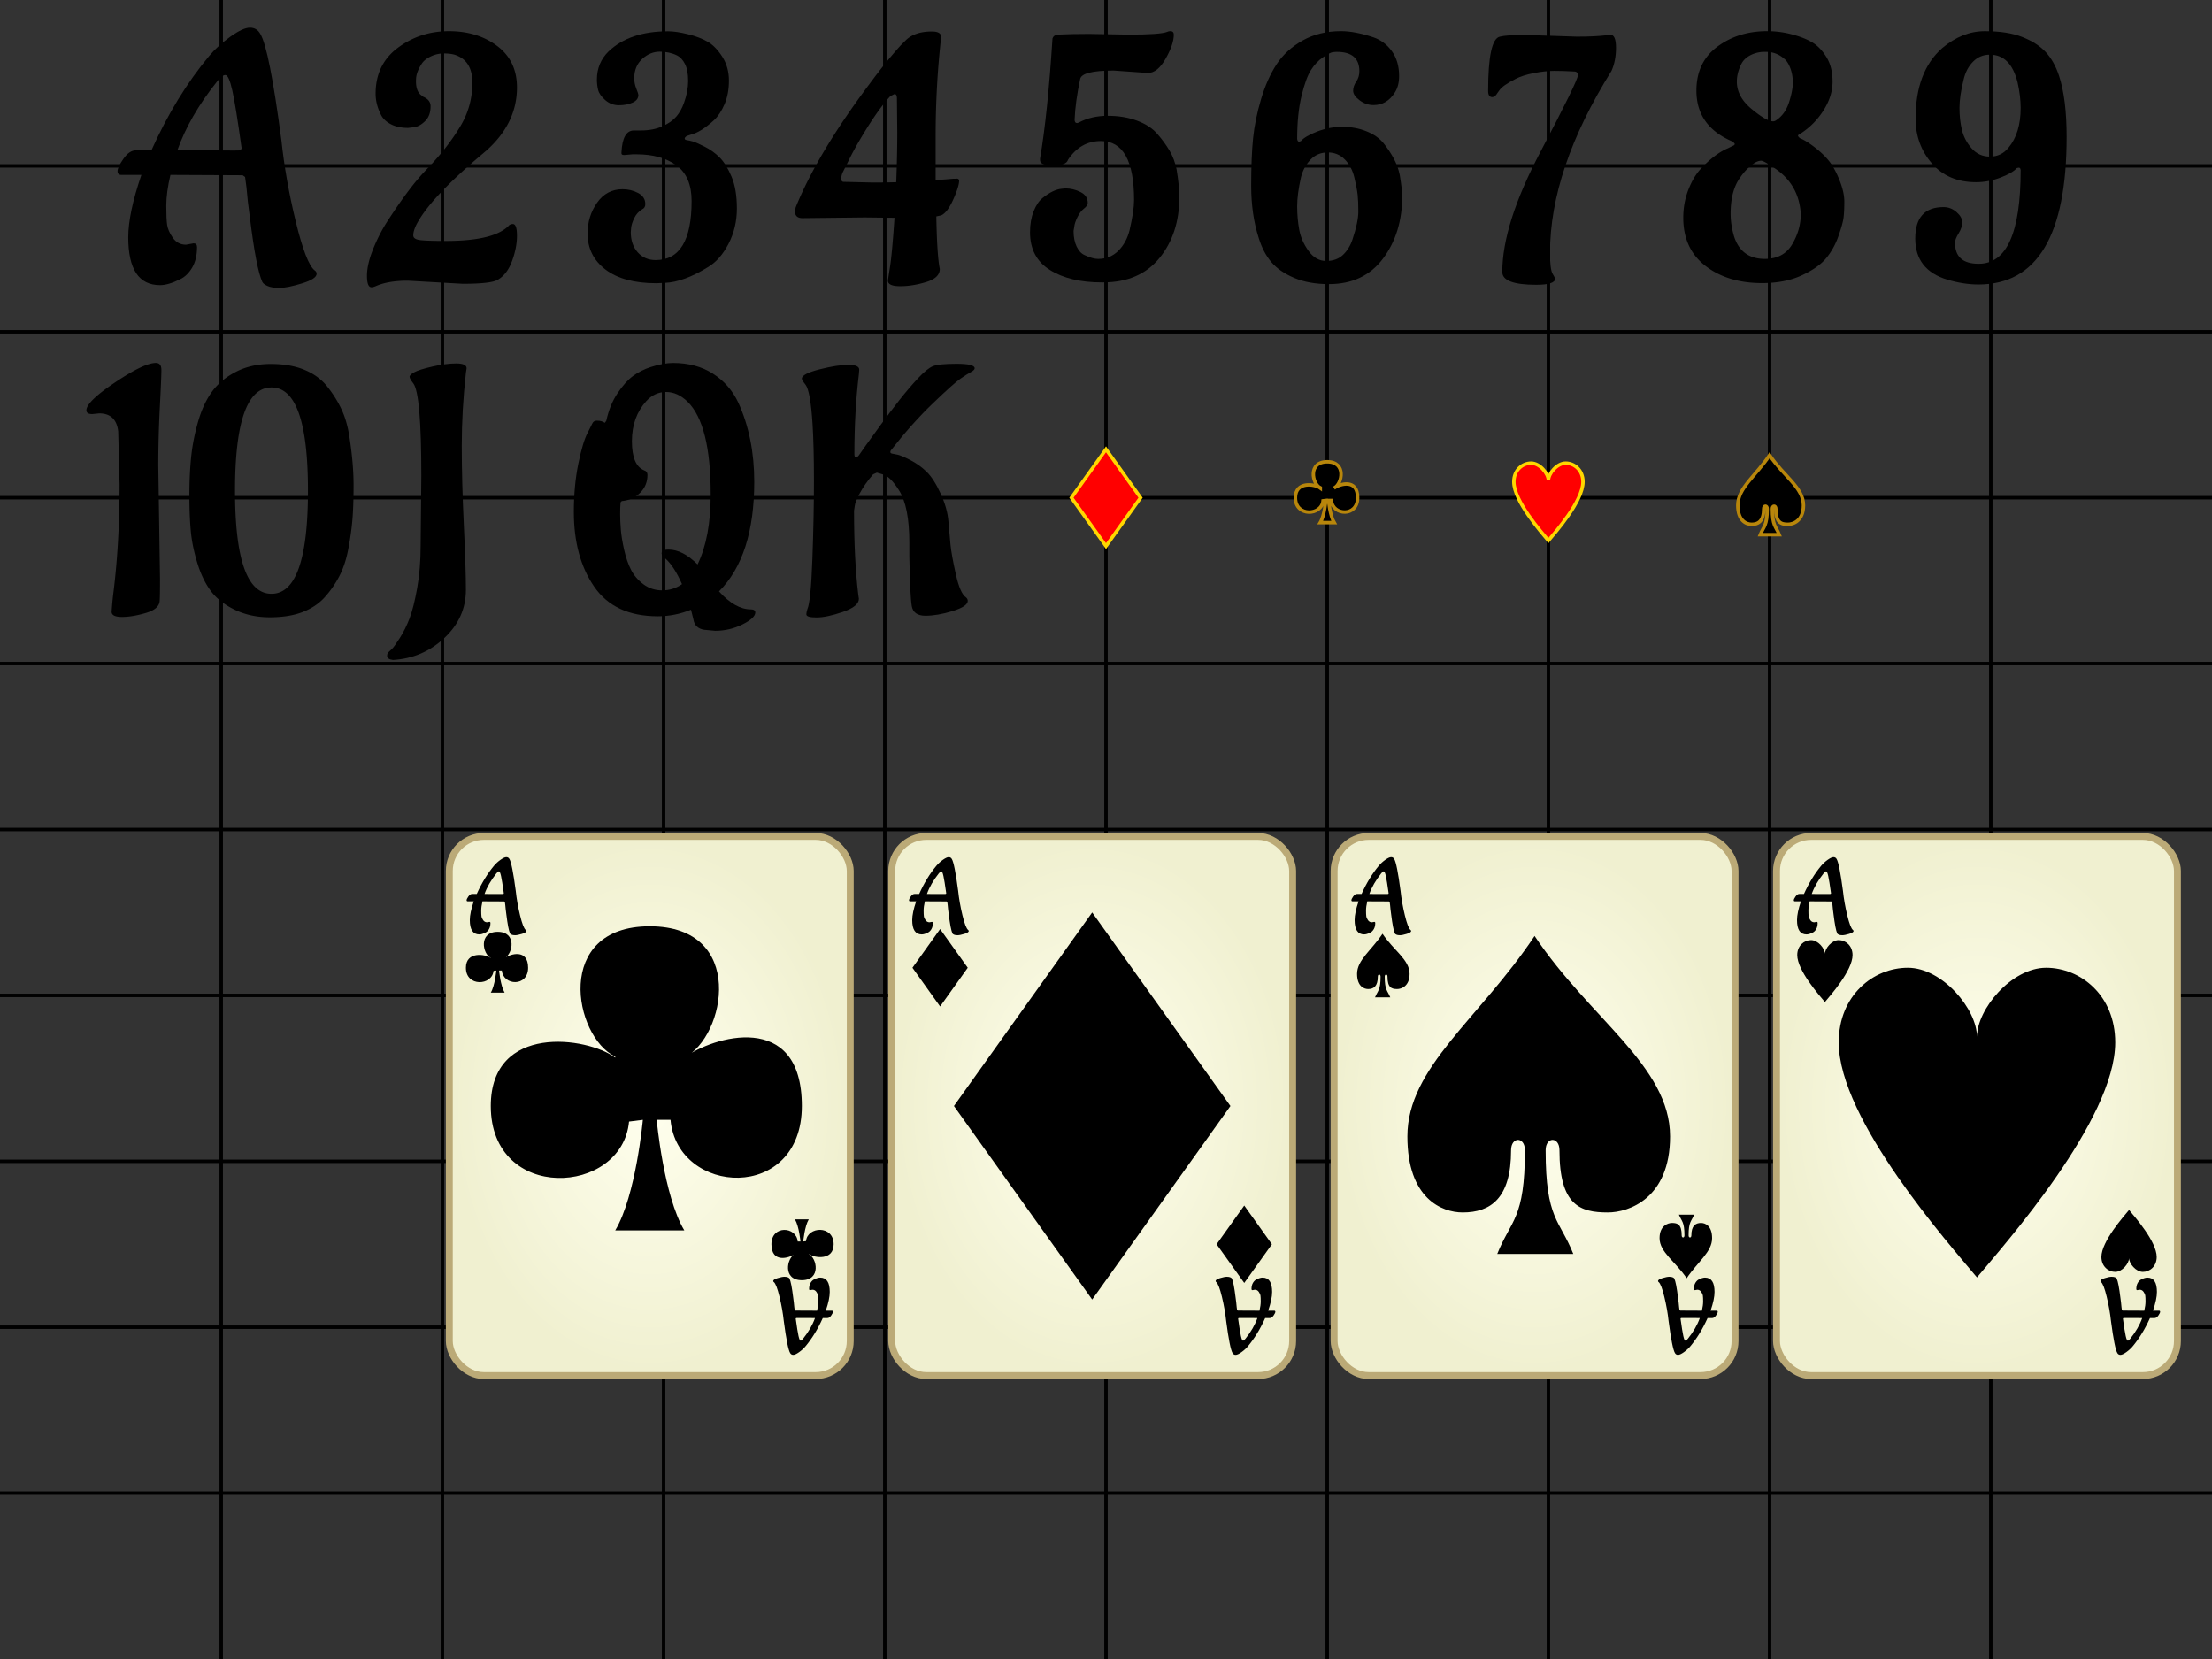 <?xml version="1.0" encoding="UTF-8"?>
<svg width="640" height="480" xmlns="http://www.w3.org/2000/svg" xmlns:svg="http://www.w3.org/2000/svg">
  <rect width="100%" height="100%" fill="#333333" stroke="none"/>
  <defs>
    <g id="grid10x10">
      <line x1="10%" y1="0" x2="10%" y2="100%" stroke="currentColor" />
      <line x1="20%" y1="0" x2="20%" y2="100%" stroke="currentColor" />
      <line x1="30%" y1="0" x2="30%" y2="100%" stroke="currentColor" />
      <line x1="40%" y1="0" x2="40%" y2="100%" stroke="currentColor" />
      <line x1="50%" y1="0" x2="50%" y2="100%" stroke="currentColor" />
      <line x1="60%" y1="0" x2="60%" y2="100%" stroke="currentColor" />
      <line x1="70%" y1="0" x2="70%" y2="100%" stroke="currentColor" />
      <line x1="80%" y1="0" x2="80%" y2="100%" stroke="currentColor" />
      <line x1="90%" y1="0" x2="90%" y2="100%" stroke="currentColor" />

      <line y1="10%" x1="0" y2="10%" x2="100%" stroke="currentColor" />
      <line y1="20%" x1="0" y2="20%" x2="100%" stroke="currentColor" />
      <line y1="30%" x1="0" y2="30%" x2="100%" stroke="currentColor" />
      <line y1="40%" x1="0" y2="40%" x2="100%" stroke="currentColor" />
      <line y1="50%" x1="0" y2="50%" x2="100%" stroke="currentColor" />
      <line y1="60%" x1="0" y2="60%" x2="100%" stroke="currentColor" />
      <line y1="70%" x1="0" y2="70%" x2="100%" stroke="currentColor" />
      <line y1="80%" x1="0" y2="80%" x2="100%" stroke="currentColor" />
      <line y1="90%" x1="0" y2="90%" x2="100%" stroke="currentColor" />
    </g>
    <!-- Ranks -->
    <g id="ranks">
      <g id="rankA">
        <g transform="translate(-30 -40)">
          <path
            d="M 19.81 62.802 L 22.01 62.402 Q 23.01 62.402 23.01 63.502 Q 23.01 67.002 21.61 69.402 Q 20.21 71.802 18.11 72.802 Q 14.71 74.502 12.31 74.502 Q 7.71 74.502 5.41 71.052 Q 3.11 67.602 3.11 60.652 Q 3.11 53.702 6.91 42.602 L 1.11 42.602 Q 0.01 42.602 0.01 41.502 Q 0.01 40.402 1.71 37.952 Q 3.41 35.502 5.31 35.502 L 9.81 35.502 Q 16.91 19.702 26.51 8.202 Q 29.01 5.202 32.66 2.602 Q 36.31 0.002 38.31 0.002 Q 40.31 0.002 41.31 1.802 Q 43.91 6.002 47.41 32.502 Q 48.61 43.902 51.56 56.052 Q 54.51 68.202 57.01 70.202 Q 57.61 70.602 57.61 71.202 Q 57.61 72.702 53.36 74.002 Q 49.11 75.302 46.86 75.302 Q 44.61 75.302 43.41 74.752 Q 42.21 74.202 41.91 73.602 Q 40.11 69.702 38.31 55.002 L 37.71 50.302 Q 37.31 45.602 36.91 43.202 L 36.21 42.702 L 15.31 42.602 Q 14.11 47.702 14.11 51.502 Q 14.11 55.302 14.36 57.052 Q 14.61 58.802 16.01 60.802 Q 17.41 62.802 19.81 62.802 Z M 17.31 35.502 L 17.41 35.502 Q 31.31 35.502 33.36 35.552 Q 35.41 35.602 35.61 35.402 Q 35.81 35.202 35.91 34.902 Q 34.21 22.602 33.21 18.152 Q 32.21 13.702 31.21 13.702 Q 30.21 13.702 28.71 15.702 Q 20.81 25.602 17.31 35.502 Z" />
        </g>
      </g>
      <g id="rank2">
        <g transform="translate(-22 -39)">
          <path
            d="M 27.874 73.112 L 11.974 72.212 Q 6.274 72.212 2.674 73.812 Q 1.974 74.112 1.474 74.112 Q 0.174 74.112 0.174 70.762 Q 0.174 67.412 2.074 62.762 Q 3.974 58.112 6.674 54.112 Q 12.374 45.412 16.574 40.912 L 18.474 38.912 Q 23.974 33.012 27.324 27.312 Q 30.674 21.612 30.674 14.912 Q 30.674 8.612 25.774 6.912 Q 24.674 6.512 22.674 6.462 A 9.387 9.387 0 0 0 22.44 6.459 A 8.683 8.683 0 0 0 18.874 7.212 Q 17.074 8.012 16.174 9.212 Q 14.474 11.712 14.374 13.812 Q 14.174 17.412 15.974 18.612 L 16.474 19.012 Q 18.574 19.912 18.574 21.712 L 18.574 21.812 Q 18.574 24.512 16.974 26.062 Q 15.374 27.612 13.774 27.812 L 12.074 28.012 Q 9.074 28.012 7.024 26.912 Q 4.974 25.812 4.174 24.112 Q 2.674 21.112 2.674 18.112 Q 2.674 9.612 9.124 4.812 Q 15.574 0.012 23.874 0.012 Q 32.174 0.012 37.874 4.312 Q 43.574 8.612 43.574 16.312 Q 43.574 26.712 34.674 34.612 L 32.674 36.312 Q 19.274 47.712 15.074 54.912 Q 13.574 57.412 13.574 59.112 Q 13.574 60.212 15.524 60.462 Q 17.474 60.712 23.074 60.712 Q 37.174 60.712 41.374 56.112 Q 41.874 55.812 42.374 55.812 Q 43.574 55.812 43.574 59.212 Q 43.574 62.612 42.174 66.462 Q 40.774 70.312 38.074 71.912 Q 36.174 73.112 27.874 73.112 Z" />
        </g>
      </g>
      <g id="rank3">
        <g transform="translate(-22 -39)">
          <path
            d="M 10.704 35.848 L 10.504 35.848 Q 9.804 35.848 9.804 35.348 L 9.804 35.148 Q 10.104 28.748 13.404 28.748 L 15.404 28.748 Q 19.004 28.748 21.654 27.548 Q 24.304 26.348 25.704 24.698 Q 27.104 23.048 27.904 20.748 Q 29.104 17.448 29.104 14.398 Q 29.104 11.348 28.204 9.548 Q 27.304 7.748 25.904 7.048 Q 23.704 5.948 20.904 5.948 Q 18.104 5.948 15.804 8.048 Q 13.504 10.148 13.504 13.648 Q 13.504 15.148 14.104 16.648 Q 14.704 18.148 14.704 18.448 Q 14.704 19.948 13.004 20.698 Q 11.304 21.448 9.054 21.448 Q 6.804 21.448 5.104 19.948 Q 3.404 18.448 3.054 16.998 Q 2.704 15.548 2.704 14.048 Q 2.704 9.148 6.104 5.848 Q 12.204 0.048 23.304 0.048 Q 25.604 0.048 29.054 0.898 Q 32.504 1.748 34.804 3.098 Q 37.104 4.448 39.004 7.448 Q 40.904 10.448 40.904 14.298 Q 40.904 18.148 39.654 21.098 Q 38.404 24.048 36.604 25.748 Q 32.804 29.248 29.904 29.948 L 28.704 30.348 Q 28.104 30.748 28.104 31.098 Q 28.104 31.448 28.754 31.548 Q 29.404 31.648 30.354 31.898 Q 31.304 32.148 33.804 33.398 Q 36.304 34.648 38.204 36.548 Q 40.104 38.448 41.654 42.098 Q 43.204 45.748 43.204 51.298 Q 43.204 56.848 40.804 61.498 Q 38.404 66.148 34.904 68.248 Q 27.804 72.648 22.304 72.848 L 19.904 72.948 Q 10.404 72.948 5.204 68.998 Q 0.004 65.048 0.004 58.548 Q 0.004 53.548 2.754 49.648 Q 5.504 45.748 10.104 45.748 Q 12.604 45.748 14.654 46.848 Q 16.704 47.948 16.704 50.048 Q 16.704 51.148 15.804 51.548 Q 14.304 52.448 13.504 54.098 Q 12.704 55.748 12.604 56.948 L 12.504 58.148 Q 12.504 61.748 14.504 63.998 Q 16.504 66.248 19.704 66.248 Q 30.104 66.248 30.104 49.148 Q 30.104 42.048 25.704 38.848 Q 21.304 35.648 14.204 35.648 L 13.004 35.648 L 10.704 35.848 Z" />
        </g>
      </g>
      <g id="rank4">
        <g transform="translate(-26 -39)">
          <path
            d="M 28.808 54.01 L 20.208 53.91 L 2.208 54.11 Q 0.008 54.11 0.008 52.11 L 0.208 51.01 Q 6.608 35.21 21.708 15.11 Q 26.508 8.61 30.608 4.11 L 31.908 2.81 Q 34.508 0.11 39.608 0.11 Q 42.308 0.11 42.308 1.71 Q 40.708 15.81 40.708 30.41 L 40.708 43.11 Q 42.008 43.01 43.508 42.91 L 45.808 42.71 L 46.708 42.71 A 0.614 0.614 0 0 1 47.508 43.21 Q 47.508 44.91 45.808 48.71 Q 44.108 52.51 42.308 53.31 L 40.908 53.61 Q 41.108 64.91 41.908 68.81 Q 41.908 71.41 37.958 72.61 Q 34.008 73.81 30.458 73.81 Q 26.908 73.81 26.908 72.21 Q 26.908 72.01 27.508 68.21 Q 28.108 64.41 28.808 54.01 Z M 14.108 43.61 L 22.408 43.81 Q 26.808 43.81 29.308 43.71 Q 29.608 35.51 29.608 29.31 L 29.508 19.51 Q 29.508 18.21 28.808 18.21 L 27.608 18.81 Q 24.508 22.21 21.058 27.71 Q 17.608 33.21 15.708 37.11 L 13.808 40.91 Q 13.408 41.81 13.408 42.71 Q 13.408 43.61 14.108 43.61 Z" />
        </g>
      </g>
      <g id="rank5">
        <g transform="translate(-22 -39)">
          <path
            d="M 34.118 12.109 L 24.218 11.409 Q 14.918 11.409 14.518 13.909 Q 13.118 20.509 12.918 25.609 Q 12.918 26.609 13.618 26.609 Q 13.818 26.609 14.218 26.409 Q 17.818 24.509 22.518 24.509 Q 27.218 24.509 30.968 25.909 Q 34.718 27.309 36.818 29.709 Q 38.918 32.109 40.368 34.559 Q 41.818 37.009 42.418 40.009 Q 43.218 44.809 43.218 48.009 Q 43.218 58.609 37.468 65.659 Q 31.718 72.709 21.118 72.709 L 20.818 72.709 Q 11.518 72.709 5.768 69.109 Q 0.018 65.509 0.018 58.209 Q 0.018 54.709 1.068 52.109 Q 2.118 49.509 3.618 48.309 Q 6.718 45.809 9.218 45.609 L 10.218 45.509 Q 12.518 45.509 14.618 46.559 Q 16.718 47.609 16.718 49.709 Q 16.718 50.509 15.618 51.359 Q 14.518 52.209 13.718 53.859 Q 12.918 55.509 12.818 56.609 L 12.618 57.809 Q 12.618 60.509 13.518 62.359 Q 14.418 64.209 15.818 64.809 Q 18.118 65.909 19.718 65.909 Q 23.218 65.909 25.568 63.559 Q 27.918 61.209 28.818 57.609 Q 30.118 52.009 30.118 48.909 Q 30.118 31.809 20.518 31.809 Q 14.618 31.809 11.018 37.209 Q 10.518 38.909 6.718 38.909 Q 2.918 38.909 2.918 37.309 L 2.918 36.909 Q 5.118 24.009 6.518 2.109 Q 6.818 1.209 7.918 1.009 Q 12.018 0.809 17.118 0.809 L 28.618 1.009 Q 37.818 1.009 39.718 0.209 Q 40.118 0.009 40.618 0.009 Q 41.618 0.009 41.618 1.009 Q 41.618 3.809 39.268 7.959 Q 36.918 12.109 34.118 12.109 Z" />
        </g>
      </g>
      <g id="rank6">
        <g transform="translate(-22 -39)">
          <path
            d="M 22.506 73.205 Q 16.706 73.205 12.456 71.405 Q 8.206 69.605 5.856 66.855 Q 3.506 64.105 2.206 59.905 Q 0.006 53.105 0.006 44.755 Q 0.006 36.405 0.556 31.005 Q 1.106 25.605 2.856 19.705 Q 4.606 13.805 7.356 9.605 Q 10.106 5.405 14.906 2.705 Q 19.706 0.005 26.006 0.005 Q 30.006 0.005 35.406 1.805 Q 38.606 2.905 40.706 5.805 Q 42.806 8.705 42.806 13.005 Q 42.806 15.805 41.606 17.705 Q 39.306 21.405 35.406 21.405 Q 33.206 21.405 31.356 20.005 Q 29.506 18.605 29.506 17.255 Q 29.506 15.905 30.406 14.605 Q 31.306 13.305 31.306 11.605 Q 31.306 6.005 24.806 6.005 Q 24.306 6.005 23.556 6.105 Q 22.806 6.205 20.806 7.555 Q 18.806 8.905 17.306 11.255 Q 15.806 13.605 14.556 18.805 Q 13.306 24.005 13.306 31.205 Q 13.406 32.005 13.906 32.005 Q 14.006 32.005 14.406 31.805 Q 15.606 30.405 19.106 29.055 Q 22.606 27.705 26.406 27.705 Q 30.206 27.705 33.406 29.005 Q 36.606 30.305 38.356 32.505 Q 40.106 34.705 41.306 36.955 Q 42.506 39.205 43.006 41.705 Q 43.706 46.005 43.706 47.705 Q 43.706 58.405 38.156 65.805 Q 32.606 73.205 22.506 73.205 Z M 29.856 42.355 Q 29.106 39.205 27.106 37.155 Q 25.106 35.105 22.156 35.105 Q 19.206 35.105 17.206 37.155 Q 15.206 39.205 14.406 42.305 Q 13.306 47.205 13.306 50.705 Q 13.306 54.205 13.906 57.455 Q 14.506 60.705 16.606 63.605 Q 18.706 66.505 21.706 66.505 Q 24.706 66.505 26.556 64.755 Q 28.406 63.005 29.306 60.305 Q 31.006 55.205 31.006 52.205 Q 31.006 49.205 30.806 47.355 Q 30.606 45.505 29.856 42.355 Z" />
        </g>
      </g>
      <g id="rank7">
        <g transform="translate(-18 -38)">
          <path
            d="M 11.06 0.1 L 26.26 0.6 Q 31.46 0.6 34.76 0.2 L 35.86 0 Q 37.56 0 37.56 3.8 Q 37.56 7.6 36.26 10.5 Q 18.46 39 18.46 63.2 Q 18.46 67.9 19.21 69.2 Q 19.96 70.5 19.96 70.6 Q 19.96 72.4 14.46 72.4 Q 4.66 72.4 4.66 68.7 Q 4.66 54.9 15.61 34.1 Q 26.56 13.3 26.56 11.7 Q 26.56 10.9 25.76 10.7 Q 22.36 10.5 19.71 10.5 Q 17.06 10.5 13.76 11.15 Q 10.46 11.8 8.56 12.8 Q 4.76 14.7 3.76 16.2 L 3.26 16.9 Q 2.56 18.1 1.76 18.1 Q 0.56 18.1 0.56 16.3 Q 0.56 1.3 3.96 0.6 Q 5.96 0.1 11.06 0.1 Z" />
        </g>
      </g>
      <g id="rank8">
        <g transform="translate(-25 -39)">
          <path
            d="M 12.92 33.908 L 14.32 33.208 Q 14.92 33.008 14.92 32.608 L 14.42 32.008 Q 3.82 27.608 3.82 17.208 Q 3.82 9.008 9.87 4.508 Q 15.92 0.008 24.32 0.008 Q 27.92 0.008 31.52 0.958 Q 35.12 1.908 37.42 3.308 Q 39.72 4.708 41.47 7.558 Q 43.22 10.408 43.22 14.608 Q 43.22 18.808 40.62 22.908 Q 38.02 27.008 34.02 29.608 Q 33.22 30.008 33.22 30.258 Q 33.22 30.508 33.82 31.008 Q 35.42 31.608 37.97 33.558 Q 40.52 35.508 42.17 37.558 Q 43.82 39.608 45.22 43.108 Q 46.62 46.608 46.62 49.308 Q 46.62 52.008 46.42 53.808 Q 46.22 55.608 44.92 59.308 Q 43.62 63.008 41.32 65.758 Q 39.02 68.508 34.22 70.708 Q 29.42 72.908 22.82 72.908 Q 12.92 72.908 6.47 67.958 Q 0.02 63.008 0.02 54.008 Q 0.02 49.708 1.47 45.958 Q 2.92 42.208 5.02 39.908 Q 9.12 35.508 12.92 33.908 Z M 34.02 52.908 Q 33.52 44.408 26.52 39.708 Q 23.32 37.508 22.57 37.508 Q 21.82 37.508 20.97 37.958 Q 20.12 38.408 18.87 39.558 Q 17.62 40.708 16.52 42.308 Q 13.72 46.108 13.72 52.808 Q 13.72 56.008 14.72 59.408 Q 16.82 65.908 23.62 65.908 Q 29.02 65.908 31.52 61.708 Q 34.02 57.508 34.02 52.908 Z M 27.02 25.708 Q 29.52 24.008 30.62 20.608 Q 31.72 17.208 31.72 14.908 Q 31.72 12.608 30.97 10.658 Q 30.22 8.708 29.12 7.908 Q 27.02 6.108 24.27 6.008 A 13.578 13.578 0 0 0 23.777 5.999 A 9.111 9.111 0 0 0 19.57 6.908 Q 17.62 7.908 16.82 9.508 Q 15.52 12.108 15.52 14.608 Q 15.52 19.008 19.82 22.558 Q 24.12 26.108 26.02 26.108 Q 26.52 26.108 27.02 25.708 Z" />
        </g>
      </g>
      <g id="rank9">
        <g transform="translate(-22 -39)">
          <path
            d="M 18.44 67.314 L 18.54 67.314 Q 30.64 67.314 30.64 40.214 Q 30.54 39.414 30.04 39.414 Q 29.94 39.414 29.54 39.614 Q 28.34 41.014 24.84 42.364 Q 21.34 43.714 17.74 43.714 Q 9.64 43.714 4.94 38.264 Q 0.24 32.814 0.24 25.314 Q 0.24 11.714 7.94 4.914 Q 13.74 0.014 20.29 0.014 Q 26.84 0.014 31.14 1.714 Q 35.44 3.414 37.89 6.064 Q 40.34 8.714 41.74 12.914 Q 43.94 19.614 43.94 30.614 Q 43.94 73.314 18.44 73.314 Q 14.14 73.314 9.44 71.914 Q 0.14 69.114 0.14 60.014 Q 0.14 50.914 8.34 50.914 Q 10.44 50.914 12.09 52.364 Q 13.74 53.814 13.74 55.314 Q 13.74 56.814 12.69 58.514 Q 11.64 60.214 11.64 61.214 Q 11.64 67.314 18.44 67.314 Z M 13.64 28.564 Q 14.34 31.514 16.44 33.914 Q 18.54 36.314 21.79 36.314 Q 25.04 36.314 27.14 33.714 Q 30.64 29.514 30.64 22.214 Q 30.64 18.814 29.74 14.814 Q 27.74 6.814 21.74 6.814 Q 18.84 6.814 16.84 8.864 Q 14.84 10.914 14.14 14.014 Q 12.94 18.814 12.94 22.214 Q 12.94 25.614 13.64 28.564 Z" />
        </g>
      </g>
      <g id="rankT">
        <g transform="translate(-39 -39)">
          <path
            d="M 68.9 67.85 Q 66.4 70.6 62.5 72.1 Q 58.6 73.6 53.05 73.6 Q 47.5 73.6 43 71.45 Q 38.5 69.3 36.05 66.05 Q 33.6 62.8 32.1 57.9 Q 30.6 53 30.2 48.6 Q 29.8 44.2 29.8 38.25 Q 29.8 32.3 30.3 27.3 Q 30.8 22.3 32.3 17.05 Q 33.8 11.8 36.35 8.3 Q 38.9 4.8 43.3 2.55 Q 47.7 0.3 53.35 0.3 Q 59 0.3 63.1 2 Q 67.2 3.7 69.7 6.85 Q 72.2 10 73.8 13.4 Q 75.4 16.8 76.1 21.4 Q 77.3 29.2 77.3 35.35 Q 77.3 41.5 76.95 45.5 Q 76.6 49.5 75.75 53.95 Q 74.9 58.4 73.15 61.75 Q 71.4 65.1 68.9 67.85 Z M 20.8 29.8 L 21.3 62.7 Q 21.3 67.5 21.2 68.8 Q 21.1 71.2 17.2 72.35 Q 13.3 73.5 10.3 73.5 Q 7.3 73.5 7.3 72 A 87.278 87.278 0 0 1 7.8 66.6 Q 9.6 52.2 9.6 35.1 L 9.2 19.8 Q 8.6 14.6 3.7 14.6 L 1.7 14.8 Q 0 14.8 0 13.7 Q 0 11.2 8.35 5.6 Q 16.7 0 20.1 0 Q 21.7 0 21.7 2.05 Q 21.7 4.1 21.25 12.7 Q 20.8 21.3 20.8 29.8 Z M 64.1 36.95 Q 64.1 7.1 53.55 7.1 Q 43 7.1 43 36.95 Q 43 66.8 53.55 66.8 Q 64.1 66.8 64.1 36.95 Z" />
        </g>
      </g>
      <g id="rankJ">
        <g transform="translate(-16 -39)">
          <path
            d="M 9.702 52.948 L 9.902 32.748 Q 9.902 9.048 7.602 5.948 Q 6.502 4.548 6.502 3.998 Q 6.502 3.448 7.852 2.698 Q 9.202 1.948 13.102 1.048 Q 17.002 0.148 20.002 0.148 Q 23.002 0.148 23.002 1.548 L 22.802 2.848 Q 21.602 13.648 21.602 23.948 Q 21.602 34.248 22.202 46.948 Q 22.802 59.648 22.802 65.648 Q 22.802 73.748 16.552 79.598 Q 10.302 85.448 1.702 85.948 Q 0.002 85.748 0.002 84.748 Q 0.002 84.048 0.452 83.648 Q 0.902 83.248 1.502 82.648 Q 2.102 82.048 3.702 79.548 Q 5.302 77.048 6.502 73.898 Q 7.702 70.748 8.702 65.148 Q 9.702 59.548 9.702 52.948 Z" />
        </g>
      </g>
      <g id="rankQ">
        <g transform="translate(-26 -39)">
          <path
            d="M 9.029 17.307 L 9.429 16.707 Q 10.429 12.107 12.679 8.757 Q 14.929 5.407 17.179 3.757 Q 19.429 2.107 22.229 1.207 Q 25.929 0.007 28.729 0.007 Q 35.429 0.007 40.279 3.107 Q 45.129 6.207 47.629 11.507 Q 52.229 21.607 52.229 34.407 Q 52.229 55.907 42.029 66.107 Q 46.729 71.307 51.229 71.307 Q 52.529 71.307 52.529 72.207 Q 52.529 73.807 48.829 75.657 Q 45.129 77.507 40.929 77.507 L 37.729 77.207 Q 36.429 77.007 35.629 76.257 Q 34.829 75.507 34.629 74.207 L 33.929 71.407 Q 29.229 73.307 24.329 73.307 Q 11.829 73.307 5.929 64.757 Q 0.029 56.207 0.029 43.107 Q 0.029 35.507 1.329 29.157 Q 2.629 22.807 4.029 20.207 L 5.329 17.607 Q 5.729 16.707 6.629 16.707 Q 7.529 16.707 7.979 16.857 Q 8.429 17.007 8.679 17.157 Q 8.929 17.307 9.029 17.307 Z M 26.529 56.607 L 25.729 55.907 Q 25.429 55.507 25.429 55.107 Q 25.429 54.007 27.429 54.007 Q 31.529 54.007 35.829 58.307 Q 39.629 50.507 39.629 38.007 Q 39.629 17.807 32.929 11.207 Q 30.029 8.407 26.729 8.407 Q 23.429 8.407 21.029 11.007 Q 16.829 15.607 16.829 22.657 Q 16.829 29.707 20.429 31.107 Q 21.329 31.407 21.329 32.407 Q 21.329 35.407 19.329 37.457 Q 17.329 39.507 14.429 39.907 Q 13.529 39.907 13.529 40.607 Q 13.429 41.707 13.429 43.757 Q 13.429 45.807 13.629 48.257 Q 13.829 50.707 14.579 54.057 Q 15.329 57.407 16.579 59.857 Q 17.829 62.307 20.179 64.057 Q 22.529 65.807 25.629 65.807 Q 28.729 65.807 31.329 64.007 Q 29.029 58.807 26.529 56.607 Z" />
        </g>
      </g>
      <g id="rankK">
        <g transform="translate(-24 -39)">
          <path
            d="M 31.1 56.049 L 31.1 52.049 Q 31.1 41.549 28.1 36.849 Q 25.5 32.749 23.4 32.249 Q 21.8 31.749 21.7 31.749 L 20.6 32.249 Q 18.2 35.049 16.8 37.649 Q 15.4 40.249 15.3 41.449 L 15.1 42.749 Q 15.1 56.849 16.3 66.849 Q 16.5 68.049 16.5 68.249 Q 16.5 70.449 11.85 72.049 Q 7.2 73.649 4.25 73.649 Q 1.3 73.649 1.3 72.749 Q 1.3 72.149 1.6 71.249 Q 2.6 69.049 3.05 56.699 Q 3.5 44.349 3.5 34.199 Q 3.5 24.049 3.1 17.749 Q 2.5 8.249 1.1 6.349 Q 0 4.949 0 4.549 Q 0 3.149 5.15 1.849 Q 10.3 0.549 13.45 0.549 Q 16.6 0.549 16.6 1.949 L 16.5 3.249 Q 15.2 14.049 15.2 26.349 Q 15.2 27.349 15.65 27.349 Q 16.1 27.349 16.7 26.449 Q 17.3 25.549 18.45 23.949 Q 19.6 22.349 22.65 18.149 Q 25.7 13.949 28.3 10.649 Q 30.9 7.349 33.55 4.499 Q 36.2 1.649 37.9 0.949 Q 39.6 0.249 44.8 0.249 Q 50 0.249 50 1.549 Q 50 2.049 48.9 2.649 Q 47.8 3.249 45.9 4.549 Q 44 5.849 37.95 11.649 Q 31.9 17.449 25.8 25.249 Q 25.6 25.449 25.6 25.799 Q 25.6 26.149 26.15 26.249 Q 26.7 26.349 27.7 26.549 Q 28.7 26.749 31.35 28.099 Q 34 29.449 36.1 31.499 Q 38.2 33.549 40.15 37.799 Q 42.1 42.049 42.4 45.799 Q 42.7 49.549 43 52.549 Q 43.3 55.549 44.55 61.149 Q 45.8 66.749 47.5 67.849 Q 48 68.249 48 68.849 Q 48 70.449 43.6 71.799 Q 39.2 73.149 35.75 73.149 Q 32.3 73.149 31.8 70.349 Q 31.3 67.349 31.1 56.049 Z" />
        </g>
      </g>
    </g>

    <!-- Suits -->
    <g id="suits">
      <path id="suitD" d="M -10,0 L 0,-14 L 10,0 L 0,14 L -10,0 z " />
      <path id="suitC"
        d="M -2,-2.86 C -4.4,-4.0 -5.6,-10.4 0,-10.4 C 5.6,-10.4 4.4,-4.0 2,-2.8 C 3.6,-4.0 8.8,-5.6 8.8,0 C 8.8,5.6 1.6,5.2 1.2,0.8 L 0.4,0.8 C 0.4,0.8 0.8,5.2 2,7.2 L -2,7.2 C -0.8,5.2 -0.4,0.8 -0.4,0.8 L -1.2,0.9 C -1.6,5.2 -9.2,5.6 -9.2,0 C -9.2,-4.8 -3.6,-4.0 -2,-2.8 z " />
      <path id="suitH"
        d="M 0,-5 C 0,-7 -2.5,-10 -5,-10 C -7.5,-10 -10,-8 -10,-4.6 C -10,1 -2,10 0,12.4 C 2,10 10,1 10,-4.6 C 10,-8 7.5,-10 5,-10 C 2.5,-10 0,-7 0,-5 z " />
      <path id="suitS"
        d="M 0,-12.3 C -4,-6.3 -9.2,-2.8 -9.2,2.2 C -9.2,6.7 -6.7,7.7 -5.2,7.7 C -3.2,7.7 -1.7,6.7 -1.7,3.2 C -1.7,2.2 -0.7,2.2 -0.7,3.2 C -0.7,8.2 -1.7,8.2 -2.7,10.7 L 2.8,10.7 C 1.8,8.2 0.8,8.2 0.8,3.2 C 0.8,2.2 1.8,2.2 1.8,3.2 C 1.8,7.2 3.3,7.7 5.3,7.7 C 6.8,7.7 9.8,6.7 9.8,2.2 C 9.8,-2.9 4,-6.3 0,-12.3 z " />
    </g>

    <g id="cards">
      <g id="background">
        <radialGradient id="bgGradient">
          <stop offset="0%" stop-color="#ffffee" />
          <stop offset="99%" stop-color="#f0f0d0" />
        </radialGradient>
        <rect id="bgRect" x="1" y="1" width="58" height="78" rx="5" fill="url(#bgGradient)" stroke-width="1"
          stroke="#bbaa77" />
      </g>
      <g id="cardAC" class="card ace club">
        <use href="#bgRect" />
        <use href="#suitC" transform="translate(30 40) scale(2.5)" />

        <g id="cardACTop">
          <use href="#rankA" transform="translate(8 10) scale(0.15)" />
          <use href="#suitC" transform="translate(8 20) scale(0.5)" />
        </g>
        <use href="#cardACTop" transform="rotate(180) translate(-60 -80)" />
      </g>
      <g id="cardAD" class="card ace diamond">
        <use href="#bgRect" />
        <use href="#suitD" transform="translate(30 40) scale(2)" />

        <g id="cardADTop">
          <use href="#rankA" transform="translate(8 10) scale(0.15)" />
          <use href="#suitD" transform="translate(8 20) scale(0.4)" />
        </g>
        <use href="#cardADTop" transform="rotate(180) translate(-60 -80)" />
      </g>
      <g id="cardAH" class="card ace heart">
        <use href="#bgRect" />
        <use href="#suitH" transform="translate(30 40) scale(2)" />

        <g id="cardAHTop">
          <use href="#rankA" transform="translate(8 10) scale(0.15)" />
          <use href="#suitH" transform="translate(8 20) scale(0.4)" />
        </g>
        <use href="#cardAHTop" transform="rotate(180) translate(-60 -80)" />
      </g>
      <g id="cardAS" class="card ace spade">
        <use href="#bgRect" />
        <use href="#suitS" transform="translate(30 40) scale(2)" />

        <g id="cardASTop">
          <use href="#rankA" transform="translate(8 10) scale(0.15)" />
          <use href="#suitS" transform="translate(8 20) scale(0.4)" />
        </g>
        <use href="#cardASTop" transform="rotate(180) translate(-60 -80)" />
      </g>
    </g>
  </defs>
  <g>
    <title>Grid</title>
    <use href="#grid10x10" stroke="grey" />
    <!-- <use href="#grid10x10" stroke="yellow" stroke-width="3" transform="scale(0.1 0.2)" /> -->

    <use href="#rankA" x="10%" y="10%" />
    <use href="#rank2" x="20%" y="10%" />
    <use href="#rank3" x="30%" y="10%" />
    <use href="#rank4" x="40%" y="10%" />
    <use href="#rank5" x="50%" y="10%" />
    <use href="#rank6" x="60%" y="10%" />
    <use href="#rank7" x="70%" y="10%" />
    <use href="#rank8" x="80%" y="10%" />
    <use href="#rank9" x="90%" y="10%" />
    <use href="#rankT" x="10%" y="30%" />
    <use href="#rankJ" x="20%" y="30%" />
    <use href="#rankQ" x="30%" y="30%" />
    <use href="#rankK" x="40%" y="30%" />

    <use href="#suitD" x="50%" y="30%" fill="red" stroke="gold" />
    <use href="#suitC" x="60%" y="30%" fill="black" stroke="darkgoldenrod" />
    <use href="#suitH" x="70%" y="30%" fill="red" stroke="gold" />
    <use href="#suitS" x="80%" y="30%" fill="black" stroke="darkgoldenrod" />

    <use href="#cardAC" x="10%" style="transform: scale(2);" y="25%" />
    <use href="#cardAD" x="20%" style="transform: scale(2);" y="25%" />
    <use href="#cardAS" x="30%" style="transform: scale(2);" y="25%" />
    <use href="#cardAH" x="40%" style="transform: scale(2);" y="25%" />
  </g>
</svg>
